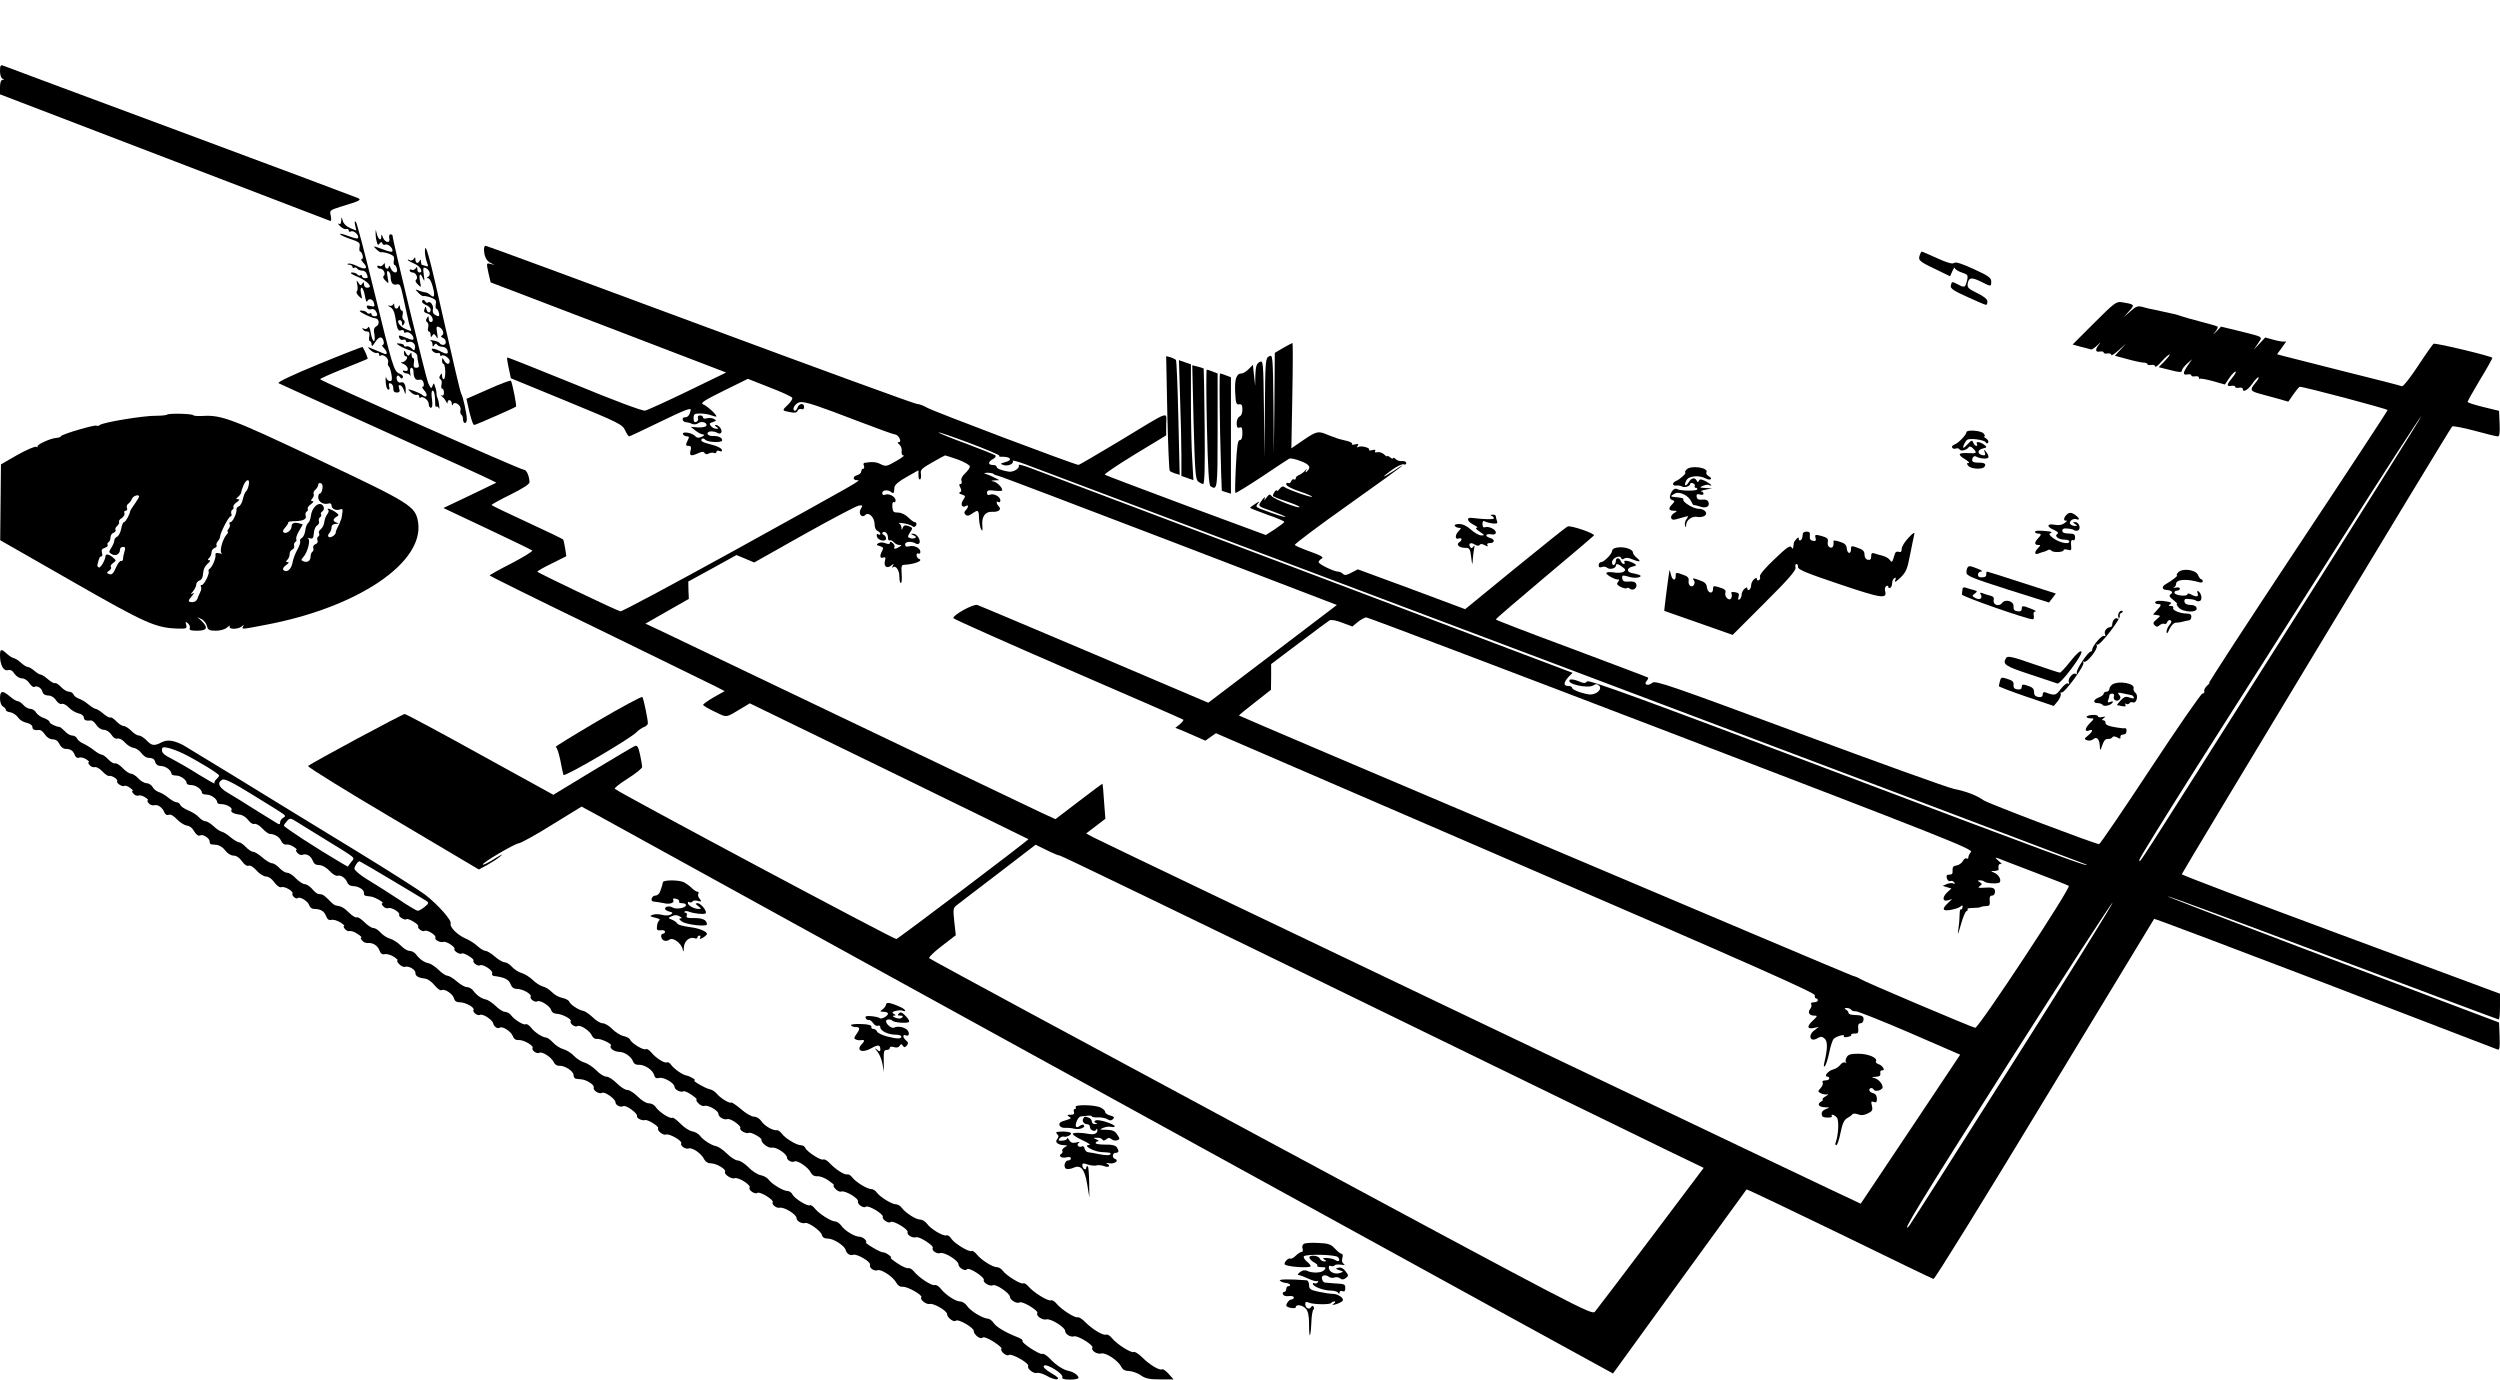 <?xml version="1.0" standalone="no"?>
<!DOCTYPE svg PUBLIC "-//W3C//DTD SVG 20010904//EN"
 "http://www.w3.org/TR/2001/REC-SVG-20010904/DTD/svg10.dtd">
<?xml-stylesheet type="text/css" href="../svg.css" ?>
<svg version="1.0" xmlns="http://www.w3.org/2000/svg"
 width="1312pt" height="724pt" viewBox="0 0 1312 724"
 preserveAspectRatio="xMidYMid meet">
<g transform="translate(0,724) scale(0.1,-0.1)"
fill="#000000" stroke="none">
<path d="M0 6867 c0 -19 6 -38 13 -40 10 -4 10 -6 0 -6 -8 -1 -13 -16 -13 -38
l0 -38 861 -330 c473 -181 865 -332 871 -334 6 -2 8 8 4 26 -7 29 -5 30 51 48
102 31 110 35 93 45 -8 4 -427 161 -930 348 -503 187 -923 343 -932 347 -15 6
-18 1 -18 -28z"/>
<path d="M1791 6082 c-1 -16 -5 -21 -13 -16 -7 4 -4 -2 7 -13 11 -11 26 -18
33 -15 6 2 12 -1 12 -8 0 -6 5 -8 10 -5 13 8 40 -13 40 -30 0 -10 -13 -8 -51
6 -28 11 -48 15 -45 10 4 -5 29 -17 57 -26 45 -15 50 -20 46 -41 -2 -13 -1
-24 3 -24 4 0 10 -9 13 -20 3 -11 1 -20 -5 -20 -5 0 -2 -7 6 -16 34 -34 14
-44 -35 -18 -17 8 -36 13 -42 10 -7 -2 -4 -5 6 -5 9 -1 17 -6 17 -12 0 -5 4
-8 9 -4 5 3 12 1 16 -5 3 -5 14 -10 25 -10 10 0 21 -7 24 -16 9 -22 8 -24 -9
-24 -8 0 -15 5 -15 11 0 5 -4 8 -9 4 -5 -3 -12 -1 -16 5 -3 5 -16 10 -28 10
-14 -1 -2 -10 33 -24 52 -23 80 -56 46 -56 -9 0 -16 8 -16 18 0 13 -2 14 -9 3
-7 -11 -11 -10 -20 5 -11 16 -11 15 -6 -10 3 -16 2 -32 -2 -35 -5 -3 -1 -14
10 -25 19 -18 19 -17 12 13 -4 18 -3 31 3 31 5 0 13 -19 17 -42 4 -24 9 -37
12 -30 7 19 30 14 36 -9 5 -18 2 -20 -18 -15 -19 5 -23 3 -19 -8 3 -8 12 -12
21 -9 8 3 19 0 24 -8 13 -20 11 -29 -6 -29 -8 0 -15 5 -15 11 0 5 -4 8 -9 4
-5 -3 -12 -1 -16 5 -3 5 -16 10 -28 10 -16 0 -11 -5 18 -20 22 -11 45 -20 52
-20 22 0 28 -31 9 -42 -14 -8 -16 -18 -11 -44 3 -19 2 -34 -3 -34 -5 0 -12 19
-16 42 -5 29 -10 38 -15 29 -5 -8 -14 -10 -21 -6 -9 5 -11 4 -6 -3 4 -7 14
-12 23 -12 11 0 14 -7 11 -25 -3 -14 -1 -25 3 -25 5 0 9 -8 9 -17 0 -13 5 -11
18 10 20 32 38 35 45 7 3 -11 1 -20 -5 -20 -5 0 -2 -7 6 -16 19 -18 21 -38 4
-31 -7 3 -31 13 -53 22 -40 17 -40 17 -20 -3 11 -10 26 -17 33 -14 6 2 12 -2
12 -9 0 -7 3 -9 6 -6 13 13 46 -14 41 -33 -3 -11 -1 -20 3 -22 4 -2 10 -20 14
-40 5 -30 4 -38 -8 -38 -8 0 -16 8 -19 18 -2 9 -4 0 -3 -20 1 -21 6 -40 12
-42 8 -3 10 3 6 16 -3 15 -1 19 9 16 8 -3 14 -15 13 -27 0 -14 5 -21 18 -21
15 0 18 5 13 21 -5 15 -3 20 6 17 7 -2 16 -15 20 -29 7 -22 7 -22 8 -2 2 33
-9 52 -25 46 -7 -3 -17 2 -20 11 -8 21 4 35 15 17 6 -9 11 -10 15 -2 4 6 -3
15 -17 20 -30 12 -35 29 -138 451 -45 184 -86 340 -91 345 -7 7 -8 1 -4 -18
l6 -27 -32 13 c-19 8 -35 23 -39 38 -7 24 -7 24 -8 1z"/>
<path d="M1971 6015 c0 -11 2 -31 6 -43 4 -18 8 -21 15 -10 8 10 11 10 15 0 2
-6 9 -9 14 -6 12 7 39 -14 39 -31 0 -10 -13 -8 -52 7 -52 19 -53 19 -33 0 11
-11 23 -18 26 -16 4 2 21 -1 39 -7 26 -10 31 -16 27 -35 -2 -13 -1 -24 3 -24
4 0 10 -9 13 -20 7 -28 -21 -26 -33 3 -5 12 -9 16 -9 10 -1 -20 -21 -15 -21 5
0 13 -2 14 -9 3 -5 -7 -14 -10 -20 -7 -6 4 -11 2 -11 -3 0 -6 7 -11 15 -11 18
0 32 -29 18 -39 -5 -3 -1 -14 10 -24 18 -18 18 -17 11 19 -5 26 -4 35 5 30 6
-4 11 -16 11 -26 0 -33 11 -48 30 -43 21 5 22 1 45 -107 22 -102 22 -103 30
-123 7 -17 5 -17 -26 -4 -32 13 -53 47 -30 47 6 0 11 -8 11 -17 0 -15 2 -16
10 -3 6 9 5 17 -2 21 -6 4 -8 16 -5 28 3 12 1 21 -4 21 -5 0 -9 8 -10 18 0 10
-3 12 -6 5 -7 -19 -23 -16 -24 5 0 9 -3 12 -5 5 -3 -7 -13 -10 -22 -7 -9 2 -7
-1 5 -7 15 -8 23 -25 28 -56 9 -62 14 -73 31 -66 8 3 14 0 14 -7 0 -6 5 -8 10
-5 13 8 40 -13 40 -31 0 -10 -6 -10 -35 2 -43 17 -46 17 -39 0 3 -8 12 -12 20
-9 8 3 14 0 14 -6 0 -6 6 -8 13 -6 19 7 39 -10 35 -30 -3 -17 -5 -17 -18 -3
-8 8 -21 13 -28 10 -6 -2 -12 0 -12 5 0 5 -10 9 -21 10 -21 2 -21 1 -3 -11 10
-7 36 -19 57 -25 23 -8 37 -19 37 -29 0 -9 3 -27 6 -39 5 -17 2 -23 -11 -23
-13 0 -16 6 -13 25 3 14 1 25 -3 25 -5 0 -9 8 -9 18 0 13 -2 14 -9 3 -7 -11
-11 -10 -20 5 -9 17 -10 17 -11 2 0 -10 4 -18 10 -18 17 0 -1 -30 -19 -31 -11
0 -9 -3 7 -9 12 -5 22 -17 22 -26 0 -10 -5 -14 -16 -10 -8 3 -12 2 -9 -4 3 -6
12 -10 20 -10 7 0 15 -6 18 -12 2 -7 2 -1 0 15 -3 15 0 27 6 27 6 0 11 -9 11
-19 0 -33 11 -49 29 -44 12 3 20 -2 24 -16 3 -12 1 -21 -5 -21 -5 0 -2 -7 6
-16 25 -25 16 -49 -10 -25 -5 4 -24 13 -43 20 -34 11 -34 11 -15 -7 10 -11 25
-17 32 -14 6 2 12 -2 12 -9 0 -7 3 -9 6 -6 12 11 44 -13 44 -33 0 -11 5 -20
11 -20 8 0 10 14 6 45 -4 27 -3 45 3 45 9 0 14 -25 14 -72 0 -9 3 -15 7 -12 4
2 9 -2 12 -8 3 -7 4 -2 2 12 -1 14 -5 32 -9 41 -4 9 -6 20 -5 25 0 5 -2 20 -7
33 -7 23 -8 23 -14 6 -6 -17 -9 -15 -23 15 -12 28 -187 749 -187 774 0 3 -5 6
-11 6 -6 0 -9 -9 -6 -20 7 -28 -21 -26 -33 3 -8 20 -9 20 -9 3 -1 -24 -17 -11
-24 19 l-5 20 -1 -20z"/>
<path d="M2540 5933 c0 -36 12 -61 33 -72 l22 -11 -22 5 c-20 6 -21 4 -10 -46
l12 -51 618 -236 618 -237 -202 -98 c-112 -54 -212 -100 -224 -102 -12 -3
-165 54 -370 139 -192 78 -352 142 -353 140 -2 -1 1 -26 8 -56 l11 -53 292
-120 c272 -112 293 -122 307 -152 8 -18 18 -33 22 -33 3 0 78 35 166 78 124
60 159 74 157 60 -6 -27 -15 -38 -31 -38 -19 0 -13 -25 7 -26 8 0 22 -4 32 -9
10 -4 23 -2 31 4 16 13 49 4 43 -13 -2 -6 -21 -10 -43 -9 l-39 3 25 -20 c14
-11 32 -20 40 -20 10 -1 7 -5 -7 -12 -17 -8 -25 -7 -38 6 -18 17 -70 23 -60 6
3 -5 13 -10 21 -10 11 0 12 -4 4 -19 -13 -26 -13 -31 5 -31 11 0 14 -7 9 -25
-7 -28 2 -31 41 -13 20 9 28 9 33 0 5 -6 13 -8 21 -2 8 4 20 6 28 3 7 -3 13 0
13 6 0 6 7 8 16 4 11 -4 15 -2 12 7 -2 8 -26 20 -52 26 -51 13 -63 20 -52 31
3 4 12 1 18 -5 14 -14 88 -16 88 -3 0 15 -20 24 -50 23 -16 0 -27 5 -27 13 0
14 33 15 54 2 6 -4 15 -3 18 3 8 13 -12 40 -29 40 -6 0 -4 -5 4 -10 13 -8 13
-10 -1 -10 -9 0 -22 6 -28 14 -10 12 -8 16 10 21 20 7 20 8 5 17 -9 5 -25 6
-36 3 -11 -4 -20 -2 -20 4 0 6 -7 11 -16 11 -10 0 -14 -6 -11 -14 3 -8 -1 -17
-9 -20 -10 -4 -14 2 -14 19 0 22 4 25 34 25 19 0 46 -4 60 -10 14 -5 26 -8 26
-5 0 10 -49 55 -68 62 -19 7 -2 19 105 72 l128 63 114 -45 c63 -24 117 -49
119 -55 2 -6 -9 -23 -24 -37 -31 -29 -31 -30 14 -38 23 -5 34 -3 38 8 3 7 12
11 20 8 8 -3 14 1 14 11 0 23 -27 20 -35 -4 -4 -11 -11 -18 -16 -15 -16 10 10
45 34 45 32 0 89 -19 297 -99 102 -39 190 -71 197 -71 18 0 38 -40 21 -40 -9
-1 -9 -4 2 -13 8 -7 14 -22 12 -34 -2 -14 2 -23 10 -23 7 0 -11 -14 -40 -30
-48 -28 -54 -29 -80 -16 -23 12 -44 14 -86 7 -4 0 -6 -8 -2 -16 3 -8 1 -15 -4
-15 -6 0 -10 -6 -10 -14 0 -7 -9 -16 -20 -19 -25 -6 -27 -27 -2 -27 24 0 32 5
-637 -365 -325 -179 -597 -325 -605 -323 -23 5 -436 203 -436 208 0 3 34 23
76 43 l76 38 -6 41 c-4 23 -8 44 -11 47 -2 3 -87 44 -189 91 -102 47 -186 87
-186 90 0 3 45 28 100 55 65 32 100 55 99 65 -2 35 -16 65 -30 65 -19 0 -1069
467 -1069 475 0 3 55 28 123 55 67 27 124 50 126 52 3 2 -13 42 -26 62 -1 2
-104 -38 -228 -89 -139 -57 -222 -96 -213 -101 7 -4 254 -116 548 -249 294
-133 549 -249 565 -258 l30 -15 -139 -67 -139 -66 229 -108 c126 -59 232 -111
237 -115 4 -4 -45 -34 -108 -67 -63 -32 -115 -61 -115 -64 0 -3 253 -128 563
-278 309 -151 586 -286 616 -301 l54 -28 -57 -32 c-31 -18 -56 -36 -56 -40 0
-4 27 -20 61 -36 67 -32 53 -35 149 23 l35 21 730 -355 c402 -196 731 -357
732 -358 4 -3 -681 -521 -693 -524 -11 -3 -1454 767 -1477 788 -5 4 26 28 67
54 42 26 76 54 76 61 0 8 -5 37 -11 65 -9 40 -14 50 -27 45 -8 -3 -108 -62
-222 -131 l-206 -125 -385 212 c-211 117 -389 212 -395 212 -11 0 -492 -258
-507 -273 -5 -4 195 -128 444 -275 l452 -268 43 23 c23 13 53 32 66 43 26 21
11 14 -45 -21 -22 -13 -41 -22 -43 -19 -7 7 167 110 190 112 12 2 91 45 175
98 l153 94 87 -47 c1290 -712 5325 -2929 5326 -2928 16 23 699 964 701 966 1
2 220 -102 486 -231 266 -130 488 -237 495 -239 6 -2 266 418 583 942 315 520
574 947 575 948 2 2 405 -150 897 -338 491 -189 899 -345 906 -348 10 -3 12
12 10 69 l-3 73 -175 66 c-96 37 -489 185 -873 330 -383 145 -695 265 -693
267 3 3 393 -142 868 -321 476 -179 867 -326 871 -326 4 0 7 30 7 68 l0 67
-835 310 c-459 170 -835 313 -835 317 0 7 1406 2337 1419 2350 3 4 56 -6 116
-22 61 -17 116 -30 123 -30 10 0 12 17 10 67 l-3 67 -82 20 c-46 11 -83 23
-83 27 0 4 29 56 65 116 36 59 65 111 65 115 0 8 -299 80 -309 74 -4 -3 -41
-55 -81 -116 -40 -61 -78 -109 -84 -107 -6 3 -139 37 -296 76 -157 40 -302 77
-323 82 l-37 10 27 37 c15 20 24 34 19 31 -4 -4 -30 -1 -57 6 l-51 14 -30 -32
-30 -32 22 33 c25 37 33 32 -99 65 l-95 23 -25 -26 c-16 -16 -19 -17 -7 -3 11
13 17 26 14 29 -4 3 -42 14 -85 25 -43 11 -89 24 -103 29 -14 5 -36 12 -50 14
-14 3 -36 8 -50 11 -14 3 -36 8 -50 11 -14 2 -39 8 -55 13 -26 7 -35 4 -65
-23 l-35 -31 28 32 c32 34 30 36 -38 47 -28 5 -40 -4 -144 -108 l-114 -114 44
-12 c24 -6 48 -12 53 -14 5 -1 21 10 35 24 14 14 18 16 9 5 -24 -28 -23 -45 2
-40 11 2 20 0 20 -5 0 -5 9 -7 20 -5 11 2 20 -1 20 -8 0 -6 19 7 42 28 41 38
41 38 10 4 l-33 -36 63 -17 c35 -10 73 -18 86 -19 12 0 22 -4 22 -8 0 -5 9 -6
20 -4 11 2 20 -2 20 -8 1 -7 16 5 34 26 18 20 37 37 42 37 4 0 -7 -15 -25 -34
l-32 -33 60 -15 c46 -12 61 -13 61 -4 0 7 12 23 27 37 l27 24 -22 -32 c-27
-39 -28 -53 -2 -48 11 2 20 0 20 -5 0 -5 9 -7 20 -5 11 2 20 -1 20 -7 0 -6 2
-9 5 -6 3 3 34 -3 68 -12 l63 -18 23 34 c13 19 28 34 33 34 5 0 -2 -14 -16
-31 -31 -37 -33 -49 -6 -44 11 2 20 0 20 -5 0 -5 9 -7 20 -5 11 2 20 0 20 -6
0 -21 26 -7 49 26 13 19 28 35 33 35 5 0 -2 -14 -17 -31 -30 -36 -26 -42 30
-57 22 -6 63 -17 92 -25 l52 -15 27 39 c15 21 29 39 33 39 21 1 461 -116 461
-122 0 -4 -214 -330 -475 -723 -261 -394 -469 -713 -462 -710 6 4 3 -2 -9 -12
-11 -10 -19 -24 -16 -31 2 -6 -2 -12 -10 -12 -7 0 -130 -178 -273 -395 -143
-217 -264 -395 -269 -395 -20 0 -582 213 -606 230 -37 26 -91 47 -157 60 -32
7 -397 138 -811 292 -672 249 -755 278 -770 265 -22 -19 -48 -11 -31 9 7 8 10
16 8 18 -2 2 -183 70 -401 152 -219 81 -398 150 -398 153 0 4 115 102 255 220
140 117 257 217 260 221 6 10 -121 54 -138 47 -7 -2 -130 -101 -275 -219
l-263 -215 -281 105 -282 104 -33 -17 c-26 -14 -36 -16 -45 -7 -7 7 -18 12
-26 12 -21 0 -102 39 -102 50 0 5 7 13 16 18 13 7 -2 16 -60 37 -42 15 -79 31
-81 35 -3 4 123 99 280 210 157 111 285 204 285 207 0 2 -20 -10 -44 -27 -25
-16 -48 -30 -52 -30 -4 0 14 15 41 34 26 19 54 32 61 29 8 -3 14 0 14 6 0 6
-7 11 -15 11 -25 0 -29 1 -42 12 -7 6 -13 7 -13 3 0 -4 -7 -2 -15 5 -8 7 -15
9 -15 6 0 -4 -7 0 -16 9 -10 9 -25 14 -36 12 -11 -3 -16 -1 -11 6 4 6 -2 8
-15 5 -12 -4 -20 -3 -17 2 6 10 -43 23 -57 14 -7 -5 -8 -2 -3 6 6 10 3 12 -13
8 -12 -4 -20 -2 -17 2 3 5 -9 12 -27 16 -18 4 -36 9 -40 10 -5 1 -10 3 -13 4
-3 1 -8 3 -12 5 -5 1 -21 7 -38 14 -47 20 -56 18 -124 -28 l-64 -44 5 277 c3
152 3 276 1 276 -2 0 -24 -12 -49 -26 l-44 -26 -2 -266 -3 -267 -2 263 c-3
258 -4 262 -23 252 -19 -10 -20 -23 -22 -273 l-3 -262 -2 258 c-3 253 -4 257
-23 247 -16 -9 -20 -22 -22 -68 l-1 -57 -6 55 -6 55 -22 -22 c-13 -13 -29 -23
-37 -23 -27 0 -37 -28 -34 -97 3 -58 5 -68 21 -65 13 2 17 -4 17 -28 0 -18 -6
-33 -15 -36 -8 -4 -15 -19 -15 -35 0 -21 4 -27 15 -23 12 5 15 -2 15 -30 0
-24 -5 -36 -14 -36 -10 0 -15 -31 -20 -136 -4 -75 -5 -138 -3 -141 3 -2 65 36
139 85 73 49 138 92 144 95 6 3 33 -2 60 -13 48 -18 56 -33 32 -55 -8 -7 -9
-5 -4 5 6 12 5 12 -6 -1 -7 -8 -21 -18 -30 -22 -10 -3 -18 -11 -18 -17 0 -6
-4 -9 -9 -6 -5 3 -12 -1 -15 -10 -3 -8 -10 -12 -16 -9 -5 3 -10 0 -10 -7 0 -8
30 -24 70 -37 39 -13 68 -26 66 -28 -5 -6 -126 37 -144 50 -9 7 -17 4 -27 -9
-8 -10 -15 -14 -15 -9 0 11 -20 -15 -20 -27 0 -4 32 -17 70 -29 39 -13 70 -26
70 -30 0 -11 -134 41 -146 57 -10 12 -14 11 -28 -8 -9 -13 -14 -17 -11 -10 10
21 -2 13 -18 -11 -15 -24 -15 -24 51 -47 37 -13 71 -27 77 -32 9 -8 -59 14
-129 41 -25 10 -27 13 -15 28 12 14 10 14 -13 -1 -16 -10 -28 -20 -28 -21 0
-2 41 -18 90 -36 50 -17 90 -34 90 -38 0 -3 -22 -20 -49 -38 l-48 -31 -419
155 c-230 86 -422 158 -426 162 -4 3 67 51 157 106 l165 100 0 58 c0 69 32 80
-249 -90 -112 -67 -207 -123 -211 -123 -18 0 -768 283 -796 301 -17 10 -41 19
-52 19 -11 0 -523 187 -1137 415 -614 228 -1121 415 -1126 415 -5 0 -9 -8 -9
-17z m9444 -2030 c-822 -1298 -750 -1187 -757 -1176 -2 4 134 224 302 489 168
264 501 787 740 1163 238 375 436 680 438 677 3 -2 -323 -521 -723 -1153z
m-6740 946 c-2 -4 2 -7 9 -6 52 2 65 -18 20 -29 -24 -7 -25 -8 -8 -14 23 -9
58 6 50 21 -4 5 24 -2 62 -16 387 -145 5569 -2099 5572 -2102 26 -20 -185 58
-1307 482 -1048 396 -1304 489 -1313 479 -9 -11 -17 -11 -47 2 -20 8 -39 11
-44 6 -21 -21 94 -47 124 -29 13 9 21 8 30 -1 20 -20 -18 -52 -56 -46 -44 8
-86 25 -86 35 0 5 -9 9 -20 9 -26 0 -25 18 1 47 l22 22 -29 11 c-37 15 -2726
1030 -2817 1064 -37 14 -65 21 -61 15 9 -15 -27 -39 -54 -34 -39 7 -62 16 -62
26 0 5 -9 9 -20 9 -26 0 -26 16 1 31 12 6 17 14 13 19 -5 4 -72 31 -149 60
-77 28 -144 55 -149 60 -4 5 66 -19 157 -53 91 -34 163 -65 161 -68z m-216
-21 c34 -13 62 -29 62 -36 0 -7 -11 -23 -25 -36 -16 -15 -23 -30 -19 -40 3 -9
1 -16 -5 -16 -8 0 -9 -5 -1 -19 7 -14 6 -21 -3 -25 -7 -3 -3 -7 10 -11 21 -7
21 -9 7 -30 -15 -23 -5 -43 16 -30 14 9 13 -8 -2 -23 -9 -9 -9 -15 -1 -23 8
-8 17 -7 34 5 33 23 36 21 37 -25 1 -22 6 -48 11 -57 7 -12 9 -6 6 23 -3 45
16 71 52 69 33 -2 51 12 35 28 -14 14 -16 32 -2 23 6 -3 10 1 10 9 0 19 -34
38 -54 30 -11 -4 -16 -1 -16 10 0 13 8 15 40 11 22 -3 40 -2 40 2 -1 16 -26
41 -45 46 -16 4 -16 5 5 6 l25 1 -27 14 c-15 8 -35 16 -45 19 -12 3 -10 5 8 6
14 0 29 -2 33 -6 3 -4 14 -8 24 -10 9 -1 413 -155 897 -340 l881 -338 -338
-257 -337 -256 -597 254 c-328 139 -605 256 -615 259 -21 7 -130 -54 -126 -69
2 -5 273 -126 603 -269 329 -142 601 -261 604 -264 3 -2 -6 -13 -18 -24 l-24
-19 24 -9 c12 -5 48 -20 79 -34 l55 -24 28 20 27 19 1572 -679 c1232 -532
1572 -683 1571 -696 -1 -9 2 -17 7 -17 5 0 9 -4 9 -10 0 -5 -9 -10 -21 -10
-11 0 -17 -4 -14 -10 4 -6 1 -17 -5 -25 -15 -18 -5 -35 21 -35 18 0 18 -2 -5
-24 -34 -31 -34 -48 2 -41 l27 6 -22 -17 c-38 -28 -23 -67 16 -42 16 9 23 9
36 -2 17 -14 17 -52 -1 -127 -4 -19 -3 -25 3 -18 6 6 16 38 23 72 7 35 18 67
24 72 17 14 59 25 53 14 -4 -6 4 -8 18 -5 14 2 23 7 20 11 -2 4 6 7 18 7 18
-1 21 4 19 27 -2 19 2 27 13 27 8 0 15 9 15 20 0 19 -7 22 -57 24 -13 1 -22 5
-22 10 0 5 -5 13 -13 17 -10 7 -9 9 4 9 9 0 19 -4 23 -9 3 -6 14 -9 24 -8 10
0 137 -50 283 -113 l265 -115 -260 -390 c-143 -214 -261 -391 -262 -392 -1 -3
-3947 1881 -4028 1923 l-37 20 50 38 51 39 -7 91 c-3 50 -7 92 -8 93 -1 1 -57
-41 -124 -92 l-123 -94 -72 33 c-40 19 -493 235 -1007 481 -514 246 -966 462
-1004 480 l-69 32 114 65 114 65 -2 45 -1 46 126 69 127 70 46 -19 47 -20 261
147 c143 80 272 148 286 151 23 4 24 3 13 -16 -16 -25 4 -52 24 -32 17 17 48
-14 48 -50 0 -16 6 -31 15 -34 8 -4 15 -10 15 -16 0 -5 -5 -6 -11 -2 -7 4 -10
0 -7 -11 4 -22 48 -31 48 -11 0 8 -6 16 -12 19 -7 2 -10 8 -6 12 11 11 28 -4
28 -26 0 -11 4 -18 9 -15 5 3 14 -1 21 -9 7 -8 20 -15 29 -15 14 0 14 -2 1
-10 -19 -12 -33 -13 -26 -1 3 5 -1 14 -9 21 -10 8 -15 9 -15 1 0 -7 -8 -8 -23
-2 -14 6 -29 5 -38 0 -11 -7 -9 -10 8 -15 18 -5 21 -10 13 -24 -15 -27 -12
-43 5 -36 12 4 14 0 9 -18 -7 -29 11 -42 33 -24 14 11 16 11 8 -2 -4 -8 -5
-12 0 -8 15 14 35 -14 35 -48 0 -19 3 -34 8 -34 4 0 6 22 4 48 -3 41 -1 48 15
48 53 3 101 22 76 31 -7 3 -13 11 -13 19 0 9 5 12 10 9 6 -3 10 1 10 9 0 20
-32 36 -58 29 -16 -4 -22 -1 -22 10 0 16 34 18 57 4 6 -4 14 -3 18 3 9 15 -14
50 -33 49 -14 0 -14 -2 2 -8 12 -5 16 -10 9 -14 -6 -4 -18 -4 -27 -1 -14 5
-14 8 0 30 15 23 15 24 -7 33 -18 6 -26 5 -31 -8 -6 -15 -7 -15 -7 1 -1 9 -7
19 -13 22 -7 3 3 3 22 0 19 -3 39 -9 46 -14 6 -6 14 -7 17 -3 10 9 8 23 -3 23
-5 0 -20 11 -34 25 -15 15 -37 25 -53 25 -24 0 -28 4 -30 30 -1 18 2 28 7 25
6 -4 10 1 10 9 0 19 -34 38 -54 30 -10 -4 -16 -1 -16 8 0 17 29 20 48 5 12
-10 14 -6 16 26 1 12 24 32 64 54 l62 35 0 -27 c0 -14 4 -24 9 -21 4 3 6 16 4
29 -4 21 4 29 59 60 34 20 65 36 68 37 3 0 33 -10 68 -22z m3743 -1435 c1424
-546 1586 -610 1573 -624 -8 -8 -14 -21 -14 -28 0 -7 -4 -10 -9 -6 -6 3 -15
-3 -20 -14 -6 -11 -21 -21 -33 -23 -17 -2 -22 -9 -21 -26 2 -16 -3 -22 -16
-22 -14 0 -18 -5 -14 -19 3 -11 11 -17 18 -15 7 3 16 0 21 -7 4 -7 3 -10 -4
-6 -5 4 -21 3 -34 -2 l-23 -10 23 -7 23 -7 -21 -19 c-28 -26 -27 -51 3 -43
l22 7 -22 -21 c-34 -32 -29 -44 15 -36 20 4 43 11 50 17 11 10 15 7 10 -9 -2
-5 -6 -7 -9 -6 -3 1 -5 -13 -5 -30 0 -18 -3 -52 -7 -77 -5 -32 -1 -25 13 25
10 38 24 71 30 73 5 2 8 7 6 11 -3 4 10 6 27 6 18 0 37 2 42 5 6 3 19 5 30 5
16 0 19 6 17 28 -2 19 2 27 13 27 8 0 15 9 15 20 0 21 -12 25 -65 21 -23 -1
-27 0 -15 9 13 9 13 11 0 20 -13 8 -13 10 1 10 9 0 19 -3 22 -6 10 -11 76 -14
82 -4 9 14 -7 41 -29 50 -21 9 -21 9 1 9 13 1 22 4 22 9 -4 21 2 32 14 27 6
-4 1 4 -13 16 -21 18 -21 21 -5 15 11 -5 97 -37 190 -73 94 -36 176 -68 182
-72 14 -8 -473 -747 -491 -745 -16 2 -589 245 -603 256 -6 5 -24 13 -40 17
-24 7 -3214 1359 -3221 1366 -1 1 36 32 83 68 l85 67 1 68 0 67 146 110 c80
61 152 114 160 119 9 5 34 1 67 -12 l53 -20 29 24 c16 13 36 23 44 24 8 0 729
-273 1601 -607z m-3209 -643 c7 0 684 -327 1503 -726 820 -399 1577 -768 1683
-820 l193 -93 -277 -368 c-152 -202 -285 -376 -294 -387 -17 -18 -72 11 -1751
914 -954 513 -1738 936 -1742 941 -5 4 24 33 65 64 l74 57 -8 72 c-7 67 -6 72
16 88 12 10 110 84 217 166 l194 149 57 -28 c32 -16 63 -29 70 -29z m4997
-1096 c-292 -461 -535 -843 -540 -848 -50 -53 58 125 522 855 299 469 544 848
546 842 2 -5 -235 -388 -528 -849z"/>
<path d="M9691 1691 c-6 -10 -7 -22 -3 -26 4 -5 2 -5 -5 -1 -6 3 -18 -2 -25
-12 -7 -10 -25 -22 -39 -25 -26 -7 -49 -37 -29 -37 6 0 10 -4 10 -10 0 -5 -9
-10 -21 -10 -12 0 -17 -4 -14 -11 4 -5 -1 -19 -10 -29 -16 -17 -16 -19 2 -28
10 -5 25 -7 33 -5 8 2 4 -3 -10 -11 -14 -8 -20 -16 -15 -16 6 0 2 -5 -8 -11
-23 -14 -12 -29 21 -30 26 0 26 -1 5 -9 -21 -9 -27 -19 -20 -37 1 -5 14 -8 29
-8 14 -1 24 3 22 7 -9 14 13 8 26 -7 12 -15 8 -92 -6 -130 -4 -8 -2 -15 3 -15
5 0 15 29 22 65 10 49 19 68 35 77 11 6 24 15 27 20 3 5 16 5 30 0 17 -7 32
-5 52 5 23 11 26 18 21 40 -6 22 -4 25 10 20 12 -5 16 -1 16 17 0 15 -7 26
-20 29 -11 3 -20 10 -20 16 0 13 17 15 24 2 8 -13 46 -1 46 13 0 19 -23 44
-45 49 -15 3 -13 5 8 6 21 1 27 6 25 19 -2 9 2 16 9 15 20 -4 3 26 -18 32 -11
4 -17 10 -14 15 11 18 -40 40 -92 40 -41 0 -54 -4 -62 -19z"/>
<path d="M2230 5918 c0 -15 5 -39 10 -53 9 -23 8 -26 -6 -21 -8 3 -18 6 -20 6
-2 0 -4 8 -5 18 0 10 -3 12 -6 5 -7 -19 -23 -16 -23 5 0 13 -2 14 -9 3 -5 -7
-14 -10 -20 -7 -6 4 -11 5 -11 2 0 -3 16 -12 35 -20 32 -14 49 -46 25 -46 -5
0 -10 8 -10 18 0 13 -2 14 -9 3 -5 -7 -14 -10 -20 -7 -6 4 -11 2 -11 -3 0 -6
7 -11 15 -11 18 0 32 -29 18 -39 -5 -3 -1 -14 10 -24 18 -18 18 -17 11 17 -7
40 2 48 16 14 8 -18 9 -13 4 20 -5 35 -3 41 9 36 21 -8 30 -36 15 -46 -10 -6
-10 -8 -1 -8 7 0 17 -18 23 -41 14 -49 10 -67 -10 -48 -8 8 -22 15 -30 15 -8
1 -24 5 -34 10 -19 7 -19 7 0 -13 10 -11 22 -18 25 -17 4 2 21 -1 39 -7 26
-10 31 -16 27 -35 -2 -13 -1 -24 3 -24 4 0 10 -9 13 -20 6 -22 0 -25 -22 -11
-8 5 -12 17 -9 28 5 19 -15 47 -26 35 -4 -3 -11 0 -15 7 -6 9 -11 10 -15 2 -4
-6 4 -15 18 -21 14 -5 26 -16 26 -25 0 -21 -18 -19 -22 3 -3 16 -4 16 -10 0
-6 -13 -1 -19 17 -24 24 -6 37 -44 15 -44 -5 0 -10 8 -10 18 0 14 -2 15 -10 2
-6 -9 -5 -17 2 -21 6 -4 8 -16 5 -28 -3 -12 -1 -21 4 -21 5 0 9 -8 9 -17 0
-14 2 -15 9 -4 7 11 11 10 20 -5 9 -16 10 -12 5 19 -5 31 -4 36 9 31 20 -7 31
-36 17 -44 -8 -5 -6 -9 4 -13 20 -8 21 -37 2 -37 -8 0 -16 4 -18 8 -1 5 -16
12 -33 15 -16 3 -24 4 -17 1 6 -3 12 -13 12 -22 0 -13 2 -14 9 -3 6 9 11 10
15 2 4 -6 16 -11 27 -11 11 0 22 -7 26 -15 9 -24 -1 -27 -33 -10 -38 20 -60
20 -42 1 7 -7 19 -11 25 -9 7 3 13 -1 13 -8 0 -7 3 -9 6 -6 10 10 44 -12 44
-28 0 -20 -17 -19 -29 3 -10 16 -10 16 -11 0 0 -10 3 -18 8 -18 4 0 8 -18 9
-40 0 -22 -3 -40 -8 -40 -5 0 -9 8 -9 18 0 14 -2 15 -10 2 -6 -9 -5 -17 2 -21
6 -4 8 -16 5 -28 -3 -12 -1 -21 4 -21 5 0 9 -9 9 -21 0 -13 -4 -18 -12 -14 -7
4 -6 1 3 -7 9 -7 18 -20 22 -28 3 -9 6 -10 6 -2 1 19 21 14 22 -5 0 -11 3 -13
6 -6 8 21 46 -5 40 -28 -3 -10 -1 -22 4 -25 5 -3 9 -14 9 -25 0 -10 5 -19 10
-19 6 0 10 9 10 20 0 28 -21 123 -30 135 -4 6 -44 177 -90 380 -77 345 -100
428 -100 363z"/>
<path d="M10076 5904 c-11 -29 -6 -35 76 -74 l82 -40 12 27 c7 16 13 23 13 16
1 -6 17 -17 36 -23 31 -10 34 -14 29 -38 -10 -41 -13 -43 -44 -27 -36 19 -37
19 -42 -3 -4 -15 12 -27 86 -60 50 -23 94 -42 99 -42 4 0 7 8 7 18 0 12 -19
27 -54 44 -48 24 -53 29 -49 52 6 31 21 32 73 6 49 -25 50 -25 50 3 0 19 -15
30 -92 65 -63 29 -95 39 -103 32 -9 -7 -36 1 -89 25 -42 19 -79 35 -80 35 -2
0 -7 -7 -10 -16z"/>
<path d="M6126 5073 c4 -164 9 -301 13 -304 3 -4 16 -10 29 -14 l23 -7 -7 299
c-4 164 -9 301 -13 304 -3 4 -16 10 -28 14 l-23 6 6 -298z"/>
<path d="M6193 5153 c4 -108 7 -245 7 -304 l0 -107 32 -11 31 -11 -6 107 c-4
58 -7 195 -7 304 l0 197 -32 11 -31 11 6 -197z"/>
<path d="M6264 5024 c7 -258 10 -301 24 -311 9 -7 21 -13 26 -13 8 0 10 94 8
302 -2 166 -4 303 -5 304 -1 1 -15 6 -31 10 l-29 7 7 -299z"/>
<path d="M6334 4998 c5 -218 10 -305 19 -310 36 -23 37 -15 37 292 l0 300 -26
10 c-14 6 -28 10 -31 10 -3 0 -3 -136 1 -302z"/>
<path d="M6403 4974 c4 -169 8 -308 9 -309 2 -1 13 -6 26 -9 l22 -7 0 306 0
305 -26 10 c-14 6 -28 10 -31 10 -4 0 -3 -138 0 -306z"/>
<path d="M2562 5197 l-114 -50 7 -31 c4 -17 8 -35 9 -41 14 -52 19 -65 26 -65
6 0 205 87 218 96 5 3 -20 128 -27 136 -3 3 -57 -17 -119 -45z"/>
<path d="M877 5064 c-3 -3 -29 -6 -59 -6 -63 1 -276 -34 -293 -48 -7 -5 -15
-7 -18 -4 -7 7 -187 -46 -187 -55 0 -4 -11 -8 -23 -9 -33 -2 -108 -37 -100
-46 4 -4 1 -4 -7 -1 -9 3 -53 -17 -100 -43 l-85 -49 -2 -199 -2 -199 376 -215
c393 -225 441 -246 562 -249 39 -1 43 1 38 20 -5 17 -3 18 9 8 8 -7 13 -18 10
-26 -4 -10 6 -13 39 -13 52 0 59 16 23 51 l-23 21 22 -11 c13 -6 26 -23 29
-36 5 -21 12 -25 47 -25 24 0 48 7 60 18 11 9 17 11 13 5 -10 -17 45 -17 63 0
11 9 13 9 7 0 -9 -17 -11 -17 119 8 483 91 833 327 799 539 -14 84 -37 98
-524 328 -457 216 -507 235 -608 229 -24 -1 -45 0 -48 4 -5 8 -129 11 -137 3z
m428 -371 c-3 -15 -10 -30 -15 -33 -4 -3 -11 -20 -15 -38 -4 -18 -13 -36 -21
-39 -8 -3 -14 -10 -13 -17 3 -18 -20 -66 -31 -66 -6 0 -8 -5 -5 -10 4 -6 1
-17 -5 -25 -7 -8 -9 -15 -5 -15 5 0 1 -8 -7 -17 -22 -27 -38 -91 -24 -97 6 -3
1 -3 -12 0 -16 4 -23 2 -21 -8 3 -17 -17 -64 -31 -73 -5 -3 -8 -10 -5 -14 6
-11 -24 -71 -36 -71 -6 0 -8 -4 -4 -10 3 -5 1 -17 -4 -27 -5 -10 -12 -26 -15
-35 -3 -10 -15 -18 -26 -18 -25 0 -25 7 -2 33 12 15 13 18 2 12 -11 -6 -10 -3
3 12 9 11 17 27 17 36 0 8 8 18 18 21 11 4 17 17 18 38 1 20 10 38 24 50 12
10 16 18 9 18 -10 0 -10 3 -1 12 7 7 12 20 12 29 0 9 7 20 16 23 9 4 14 9 11
13 -4 3 -1 13 5 21 7 8 13 20 13 26 1 20 45 106 55 106 5 0 7 6 4 14 -3 8 0
17 5 21 6 3 9 10 6 15 -3 5 5 16 17 24 15 11 18 16 8 16 -13 1 -13 2 0 13 8 7
15 17 16 22 0 6 5 22 12 38 15 36 36 36 27 0z m387 -19 c-2 -13 -8 -24 -13
-24 -5 0 -9 -9 -9 -20 0 -23 26 -39 51 -33 12 4 19 0 19 -10 0 -18 24 -29 46
-20 12 4 14 0 10 -23 -2 -16 -5 -30 -6 -31 -2 -2 -3 -6 -4 -10 -1 -5 -7 -17
-13 -28 -6 -11 -11 -24 -11 -30 -1 -14 -30 -31 -38 -22 -4 4 -2 13 4 19 7 7
12 20 12 30 0 12 8 18 23 19 16 1 18 2 5 6 -22 6 -23 19 -2 31 14 8 14 11 -7
26 -23 15 -49 23 -36 9 4 -3 1 -13 -5 -21 -7 -8 -14 -26 -16 -41 -1 -14 -10
-31 -18 -38 -9 -6 -13 -16 -10 -22 4 -5 2 -12 -3 -16 -6 -3 -8 -12 -5 -20 4
-9 -1 -18 -11 -21 -9 -4 -14 -13 -11 -20 3 -7 1 -16 -4 -19 -6 -4 -10 -15 -10
-25 0 -23 -16 -34 -37 -26 -14 6 -14 8 0 24 22 25 38 90 24 96 -7 3 -3 4 8 1
17 -4 20 1 22 27 1 18 9 36 17 40 8 5 13 15 10 22 -3 8 0 17 5 21 6 3 9 10 6
15 -3 5 -1 11 5 15 15 9 12 32 -5 39 -21 8 -49 -24 -53 -59 -2 -17 -8 -34 -15
-40 -7 -5 -13 -23 -15 -40 -2 -16 -10 -34 -18 -38 -8 -5 -12 -12 -9 -17 3 -5
-3 -24 -14 -44 -11 -19 -23 -50 -26 -70 -7 -35 -31 -54 -48 -37 -5 5 0 15 14
25 14 10 18 16 9 16 -11 0 -11 3 -2 12 7 7 12 20 12 30 0 10 6 21 14 24 8 3
12 12 10 19 -3 7 0 16 5 20 6 3 9 10 6 15 -3 5 3 24 14 43 l20 35 -21 6 c-25
6 -38 0 -38 -18 0 -19 -27 -39 -40 -31 -8 5 -6 13 7 27 10 11 17 23 16 27 -2
3 14 6 35 6 44 1 63 11 56 29 -3 8 0 17 5 21 6 3 9 10 6 15 -3 5 5 16 17 24
12 9 16 16 9 16 -11 0 -11 3 -1 15 6 8 9 18 6 23 -3 6 1 15 9 22 8 7 15 19 15
26 0 7 6 11 14 8 8 -3 11 -15 8 -30z m-962 -40 c0 -3 -10 -20 -22 -37 -13 -18
-23 -34 -24 -37 -3 -20 -25 -60 -33 -60 -5 0 -12 -16 -15 -36 -4 -19 -14 -38
-22 -41 -7 -3 -14 -12 -14 -19 0 -8 -7 -25 -16 -39 -14 -22 -14 -24 4 -34 21
-11 42 2 42 26 0 7 7 13 16 13 11 0 13 -6 8 -22 -4 -13 -8 -30 -8 -39 0 -9 -5
-15 -11 -13 -5 2 -18 -14 -27 -36 -13 -30 -22 -38 -34 -33 -16 6 -16 7 -1 18
9 7 13 15 9 19 -4 4 1 14 11 21 18 13 18 14 0 29 -19 17 -37 21 -39 9 -2 -24
-26 -64 -35 -61 -6 2 -9 8 -8 13 9 37 12 45 21 45 5 0 7 9 3 19 -4 14 0 21 15
26 11 4 18 10 15 15 -3 5 -1 11 5 15 5 3 10 14 10 25 0 10 7 21 16 24 8 3 13
10 10 15 -3 5 1 14 9 21 8 7 12 16 10 21 -3 5 3 14 14 20 10 7 17 19 14 26 -3
7 0 13 7 13 7 0 10 7 6 15 -3 8 1 18 8 22 7 5 15 16 19 26 6 15 37 25 37 11z"/>
<path d="M10320 4972 c0 -14 -43 -58 -63 -65 -10 -4 -16 -11 -12 -16 3 -6 12
-8 19 -5 8 3 17 1 20 -5 7 -11 37 -3 48 12 4 6 12 4 22 -6 24 -24 20 -28 -24
-25 -53 3 -59 -7 -19 -31 19 -12 28 -21 20 -21 -11 0 -11 -3 -1 -15 14 -17 76
-20 85 -4 10 15 -1 22 -35 21 -18 0 -30 4 -30 12 0 18 11 27 23 19 17 -10 56
-13 62 -4 2 5 -2 17 -10 27 -14 18 -15 18 -9 0 5 -14 3 -17 -11 -15 -29 6 -29
28 0 35 24 6 24 7 8 20 -21 16 -47 19 -38 4 3 -5 2 -10 -3 -10 -6 0 -13 7 -16
17 -6 14 -9 14 -27 -5 -11 -12 -22 -22 -24 -22 -8 0 8 35 19 42 15 10 89 0 97
-13 4 -8 9 -8 13 -1 4 6 -2 15 -11 21 -10 6 -14 11 -9 11 5 0 3 7 -4 15 -13
16 -90 21 -90 7z"/>
<path d="M8850 4775 c-7 -8 -9 -15 -6 -15 11 0 -28 -36 -46 -43 -10 -4 -18
-11 -18 -17 0 -6 8 -10 18 -8 9 1 22 -1 29 -5 13 -8 43 1 43 14 0 4 7 6 15 3
8 -4 12 -10 9 -15 -3 -5 0 -9 6 -9 6 0 9 -4 6 -9 -6 -9 -88 -7 -104 2 -12 8
-28 -5 -36 -29 -5 -15 -2 -24 9 -28 15 -5 15 -7 1 -22 -22 -22 -20 -34 7 -34
20 -1 20 -2 5 -11 -27 -15 -23 -43 5 -35 12 3 33 9 47 13 22 6 23 5 12 -10 -8
-9 -12 -24 -9 -34 4 -14 5 -14 6 4 1 25 34 47 61 40 9 -2 25 0 34 5 23 13 3
38 -31 38 -27 0 -86 37 -79 49 4 6 -10 10 -51 13 -18 2 -16 6 7 18 24 13 71
-10 86 -42 5 -12 11 -20 14 -19 3 1 17 -2 31 -7 31 -12 54 0 45 23 -4 11 -15
15 -32 13 -20 -2 -28 2 -30 15 -2 13 2 16 17 12 11 -4 19 -2 19 4 0 6 -6 12
-12 12 -7 1 3 5 22 9 l35 7 -35 2 c-32 2 -33 3 -12 12 13 5 28 7 33 3 5 -3 9
-3 9 0 0 3 -13 12 -29 21 -23 11 -31 12 -35 2 -5 -9 -7 -9 -12 1 -9 18 -28 15
-42 -9 -17 -27 -27 -18 -12 10 12 24 66 29 102 10 24 -13 40 -1 15 12 -9 6
-15 14 -12 19 16 26 -84 41 -105 15z"/>
<path d="M10842 4535 c-14 -16 -12 -31 3 -27 6 1 1 -5 -10 -13 -13 -10 -30
-13 -52 -9 -42 8 -44 -10 -4 -27 20 -9 26 -16 18 -21 -18 -11 6 -30 37 -30 14
0 26 -4 26 -9 0 -22 -67 -3 -97 27 -10 10 -10 13 0 17 7 3 3 6 -8 8 -53 6 -75
5 -75 -2 0 -5 7 -9 15 -9 8 0 15 -3 15 -6 0 -3 -7 -12 -15 -20 -19 -20 -19
-34 1 -34 14 0 14 -1 0 -16 -21 -21 -20 -38 2 -29 9 4 22 8 27 9 6 1 15 5 22
9 6 4 14 3 18 -2 7 -12 65 -10 65 2 0 5 9 5 21 2 16 -5 20 -3 19 12 -4 32 0
44 10 38 6 -3 10 3 10 14 0 17 -6 21 -33 21 -23 0 -34 5 -34 15 0 10 9 14 29
11 15 -1 31 -5 34 -9 3 -3 12 -3 19 -1 18 7 6 44 -14 44 -14 0 -14 -2 -1 -10
13 -8 13 -10 -2 -10 -9 0 -20 5 -24 11 -8 13 16 31 34 24 18 -6 15 6 -5 21
-23 17 -35 17 -51 -1z"/>
<path d="M7828 4533 c6 -2 12 -8 12 -13 0 -7 -52 -6 -114 2 -32 5 -28 -18 6
-35 18 -9 26 -17 18 -17 -9 0 -2 -9 15 -20 27 -18 28 -20 9 -20 -12 0 -36 14
-54 30 -21 19 -43 30 -62 30 -17 0 -27 -4 -23 -10 3 -5 13 -10 21 -10 14 0 13
-2 0 -16 -21 -20 -21 -48 -1 -40 17 6 21 -9 4 -19 -19 -12 -3 -29 27 -30 27 0
29 -3 35 -50 5 -41 6 -44 8 -15 1 19 4 46 7 60 4 18 3 21 -4 11 -7 -10 -11
-10 -17 -1 -11 18 4 26 25 12 12 -7 21 -8 25 -2 4 7 14 6 27 -1 15 -8 19 -8
14 0 -4 7 1 11 13 11 27 0 27 20 1 27 -29 8 -25 24 5 19 17 -3 25 0 25 10 0
16 -38 34 -57 27 -8 -3 -13 3 -13 17 0 14 4 19 12 14 7 -4 25 -9 41 -11 23 -2
28 0 23 13 -3 9 -6 20 -6 25 0 5 -8 9 -17 8 -11 0 -13 -3 -5 -6z"/>
<path d="M9460 4431 c0 -11 -4 -23 -10 -26 -5 -3 -10 -1 -10 6 0 10 -2 11 -12
1 -7 -7 -14 -17 -14 -22 -1 -6 -2 -16 -3 -22 -1 -10 -4 -9 -10 1 -7 10 -28 -5
-89 -64 -47 -44 -79 -82 -76 -90 3 -7 1 -16 -5 -20 -6 -3 -11 -1 -11 6 0 8 -4
8 -15 -1 -8 -7 -15 -21 -15 -31 0 -10 -4 -21 -10 -24 -5 -3 -10 -1 -10 6 0 8
-4 8 -15 -1 -8 -7 -15 -21 -15 -31 0 -10 -5 -21 -11 -25 -7 -4 -9 0 -5 14 5
15 1 21 -18 24 -17 3 -23 1 -19 -8 3 -7 2 -18 -2 -24 -10 -17 -37 9 -30 30 4
12 -4 19 -30 27 -32 10 -35 9 -35 -8 0 -29 -28 -23 -32 8 -2 20 -11 29 -42 39
-30 11 -36 11 -28 1 13 -16 -1 -42 -17 -32 -7 4 -11 16 -9 27 2 16 -5 24 -33
33 -32 12 -35 11 -35 -6 1 -31 -18 -26 -25 6 -4 17 -7 26 -8 20 -7 -42 -28
-210 -27 -211 0 0 82 -29 180 -63 l179 -63 167 167 c126 125 166 172 163 186
-3 11 -1 19 5 19 5 0 9 -7 8 -16 -1 -13 48 -33 218 -90 222 -75 251 -79 239
-35 -3 10 0 22 6 25 6 4 11 2 11 -4 0 -6 5 -8 10 -5 6 3 10 15 10 25 0 10 5
22 12 26 8 5 9 2 4 -12 -5 -13 4 -8 27 14 30 29 37 45 51 120 10 48 19 96 22
107 4 14 -5 10 -30 -17 -20 -21 -36 -47 -36 -59 0 -15 -5 -19 -15 -15 -9 3
-18 -1 -20 -9 -16 -51 -15 -49 -28 -33 -6 9 -24 18 -39 22 -14 3 -33 9 -42 12
-12 4 -16 0 -16 -16 0 -15 -5 -20 -17 -18 -11 2 -18 12 -18 27 0 18 -8 27 -36
36 -32 12 -35 11 -35 -6 1 -29 -19 -27 -22 2 -2 20 -11 28 -37 36 -19 6 -34 8
-33 4 3 -26 -4 -40 -18 -34 -10 4 -14 14 -12 28 4 18 -2 23 -32 32 -34 9 -37
8 -32 -10 4 -15 0 -18 -14 -15 -13 2 -18 10 -16 26 2 17 -2 22 -17 22 -14 0
-21 -6 -21 -19z"/>
<path d="M8473 4363 c-7 -3 -13 -9 -13 -15 0 -15 -43 -58 -57 -58 -7 0 -13 -7
-13 -16 0 -11 5 -14 16 -10 9 4 22 2 29 -4 13 -11 45 -3 45 11 0 13 12 11 35
-7 17 -13 18 -16 5 -25 -8 -5 -32 -7 -52 -3 -21 3 -38 2 -38 -4 0 -10 50 -37
64 -33 5 1 4 -4 -2 -12 -9 -11 -7 -17 13 -27 14 -7 28 -10 32 -7 3 4 11 3 17
-3 17 -13 40 5 33 25 -5 11 -16 15 -38 13 -24 -2 -32 1 -35 15 -3 20 0 20 42
8 32 -9 73 3 44 13 -8 3 -24 6 -34 8 -30 5 -30 27 0 34 24 6 25 8 8 18 -26 14
-57 18 -49 6 3 -5 2 -10 -3 -10 -6 0 -12 7 -16 15 -7 19 -26 20 -26 1 0 -8 -4
-18 -10 -21 -5 -3 -10 3 -10 14 0 22 42 41 48 22 3 -8 8 -8 15 -3 8 6 22 6 37
-1 44 -18 56 -17 33 3 -13 10 -23 23 -23 29 0 22 -60 37 -97 24z"/>
<path d="M10327 4263 c-4 -3 -7 -16 -7 -27 0 -18 26 -29 217 -90 l216 -68 18
23 18 24 -177 57 c-97 32 -180 58 -183 58 -4 0 -6 -6 -5 -12 1 -14 -5 -18 -29
-18 -21 0 -19 30 3 31 9 0 1 7 -18 14 -42 16 -45 17 -53 8z"/>
<path d="M11430 4235 c-7 -8 -9 -15 -5 -15 8 0 -29 -29 -58 -45 -24 -13 -22
-30 3 -31 27 -2 38 -13 21 -23 -9 -6 -6 -14 15 -30 14 -11 23 -21 19 -21 -5 0
0 -8 9 -19 23 -25 99 -28 94 -3 -2 11 -13 17 -32 17 -20 1 -30 6 -32 18 -2 13
4 16 27 13 16 -1 32 -5 35 -9 3 -3 12 -3 19 -1 14 6 9 40 -8 51 -6 4 -8 0 -4
-10 7 -19 -5 -22 -34 -7 -10 6 -19 7 -19 2 0 -14 -63 -8 -68 6 -2 6 3 12 12
12 9 0 16 5 16 11 0 6 -10 8 -22 5 -13 -3 -17 -3 -10 0 6 3 12 12 12 19 0 25
56 29 123 9 9 -3 17 -1 17 5 0 6 -3 11 -8 11 -4 0 -12 10 -17 23 -13 28 -84
37 -105 12z"/>
<path d="M10299 4146 c-1 -9 -2 -21 -3 -26 -1 -10 342 -130 371 -130 6 0 9 8
6 20 -3 13 0 20 8 21 8 0 -2 7 -21 14 -46 18 -50 18 -50 -1 0 -10 -7 -14 -22
-12 -17 2 -22 9 -21 25 3 28 -43 42 -61 18 -15 -21 -49 -9 -43 16 3 12 -2 19
-18 23 -13 3 -31 9 -41 13 -12 4 -15 3 -10 -5 13 -21 -3 -33 -26 -21 -20 11
-20 13 -4 24 15 12 14 13 -8 19 -13 3 -31 9 -40 12 -10 4 -17 0 -17 -10z"/>
<path d="M11310 4078 c0 -4 7 -8 15 -8 20 0 19 -7 -6 -33 l-20 -22 21 -3 c20
-3 20 -4 -2 -22 -18 -15 -20 -21 -11 -31 10 -10 15 -10 27 0 8 7 19 10 25 7 5
-3 12 1 15 10 3 8 11 12 17 9 7 -5 5 -13 -5 -24 -9 -10 -16 -26 -16 -37 1 -13
5 -9 15 14 8 17 22 33 32 34 10 0 23 2 28 3 6 2 15 4 20 5 6 1 15 3 20 4 6 0
11 4 13 9 6 19 0 27 -22 27 -35 0 -78 18 -71 30 3 5 -2 10 -12 10 -14 0 -15 2
-4 9 10 7 6 10 -15 14 -39 7 -64 5 -64 -5z"/>
<path d="M11123 4029 c-6 -6 -9 -18 -6 -27 4 -10 2 -13 -5 -8 -11 7 -26 -10
-27 -31 0 -7 -4 -13 -10 -14 -19 -2 -34 -21 -28 -36 4 -10 2 -14 -4 -10 -11 7
-63 -53 -63 -72 0 -6 -4 -11 -8 -11 -14 0 -77 -94 -73 -110 1 -8 -1 -12 -5 -7
-12 11 -43 -23 -37 -41 4 -9 2 -13 -4 -9 -6 4 -23 -9 -38 -29 -27 -35 -31 -36
-82 -17 -7 3 -13 -2 -13 -12 0 -11 -7 -15 -22 -13 -15 2 -23 10 -23 23 0 22
-8 29 -42 39 -17 6 -23 3 -23 -9 0 -11 -7 -15 -22 -13 -17 2 -22 9 -21 24 2
16 -6 23 -32 31 -30 10 -34 9 -39 -11 -3 -11 -6 -24 -6 -27 0 -3 65 -28 144
-55 l144 -49 21 25 c11 14 18 31 16 38 -3 7 -1 11 4 8 13 -8 123 142 115 156
-4 6 -3 8 3 5 14 -9 76 70 67 85 -4 6 -3 8 3 5 13 -8 126 139 118 152 -3 5 1
11 7 14 7 2 10 7 7 10 -3 4 -10 2 -16 -4z"/>
<path d="M0 3801 c0 -50 18 -84 41 -78 13 4 25 -2 35 -19 10 -14 26 -24 39
-24 13 0 30 -11 39 -25 9 -14 21 -23 26 -20 14 9 38 -5 43 -26 3 -12 14 -19
30 -19 15 0 31 -9 41 -25 9 -14 22 -22 30 -19 8 3 25 -6 37 -19 13 -14 36 -27
52 -31 15 -3 27 -13 27 -21 0 -14 11 -19 37 -16 7 1 20 -10 29 -24 9 -14 26
-25 39 -25 13 0 30 -11 40 -26 10 -16 22 -23 31 -20 9 3 26 -5 40 -21 14 -15
34 -27 46 -28 11 -1 29 -13 39 -26 10 -13 24 -24 31 -25 32 -3 37 -5 43 -24 4
-13 15 -20 30 -20 24 0 55 -23 55 -41 0 -5 11 -9 24 -9 24 0 56 -23 56 -41 0
-5 11 -9 24 -9 24 0 56 -23 56 -41 0 -5 11 -9 24 -9 24 0 56 -23 56 -41 0 -5
9 -9 21 -9 27 0 61 -19 54 -30 -7 -11 10 -21 42 -25 15 -1 35 -14 45 -28 11
-15 25 -24 33 -21 8 3 26 -7 41 -23 14 -15 31 -28 38 -29 28 -1 52 -16 61 -36
6 -14 17 -22 28 -20 9 2 27 -4 39 -13 13 -8 19 -15 14 -15 -5 0 -3 -7 4 -15 7
-9 19 -14 27 -11 21 8 44 -5 54 -30 6 -17 16 -24 34 -24 16 0 37 -12 54 -30
15 -17 34 -28 42 -26 17 6 43 -12 52 -36 3 -10 16 -18 27 -18 30 0 60 -18 60
-35 0 -16 1 -16 36 -20 21 -2 77 -35 60 -35 -5 0 -3 -7 4 -15 7 -9 19 -14 27
-11 17 7 65 -23 58 -35 -6 -9 30 -31 38 -23 8 8 67 -28 62 -37 -7 -10 23 -32
34 -24 13 7 63 -24 56 -36 -7 -10 26 -28 42 -22 15 5 64 -27 58 -38 -6 -9 30
-31 38 -23 8 8 67 -28 62 -37 -7 -10 23 -32 34 -25 14 9 69 -27 64 -41 -3 -7
1 -14 9 -15 54 -6 79 -18 88 -44 7 -17 17 -24 35 -24 29 0 77 -28 70 -40 -7
-11 22 -33 35 -25 14 9 68 -25 73 -47 3 -10 14 -18 27 -18 27 0 82 -28 75 -39
-7 -12 22 -34 35 -26 14 9 64 -23 76 -49 5 -12 17 -20 26 -18 20 3 83 -27 74
-35 -11 -12 17 -33 43 -33 29 0 65 -26 74 -52 4 -11 15 -17 29 -16 30 2 74
-27 81 -54 4 -15 11 -19 26 -15 24 6 81 -27 81 -47 0 -15 34 -31 47 -23 5 3
24 -6 43 -19 19 -13 30 -24 26 -24 -5 0 -1 -9 8 -19 10 -11 24 -17 31 -15 19
8 75 -24 75 -41 0 -17 30 -34 47 -28 16 6 75 -36 68 -47 -7 -11 32 -33 45 -25
10 6 68 -26 66 -36 -3 -16 37 -46 54 -42 22 6 80 -32 80 -52 0 -14 27 -28 40
-20 13 8 71 -30 84 -57 8 -15 20 -22 35 -21 12 2 39 -8 59 -22 20 -14 33 -25
28 -25 -5 0 -1 -9 8 -19 10 -11 24 -17 31 -14 20 7 94 -37 88 -53 -5 -14 30
-37 41 -27 11 11 95 -39 89 -53 -5 -14 31 -37 41 -27 11 11 95 -39 89 -53 -5
-15 26 -33 45 -27 16 6 95 -45 87 -56 -8 -13 23 -34 40 -27 20 7 95 -39 95
-59 0 -18 36 -39 45 -26 8 13 93 -41 88 -56 -6 -14 33 -36 48 -28 14 9 89 -42
89 -60 0 -17 36 -39 51 -30 14 9 101 -44 93 -56 -9 -14 27 -39 48 -33 21 6 98
-41 98 -61 0 -17 29 -34 47 -28 18 6 104 -47 96 -59 -9 -15 24 -37 47 -31 23
6 88 -37 104 -69 8 -16 20 -23 42 -23 16 -1 43 -10 60 -22 24 -17 45 -22 102
-22 l71 0 -26 29 c-14 16 -30 27 -34 24 -13 -8 -65 23 -104 62 -19 19 -40 32
-45 29 -12 -8 -89 41 -114 72 -10 13 -24 22 -31 19 -16 -6 -71 27 -109 65 -16
17 -34 28 -40 26 -15 -5 -86 41 -110 70 -10 13 -24 22 -31 19 -15 -6 -92 42
-118 73 -10 12 -22 19 -27 16 -11 -7 -90 41 -108 67 -7 10 -21 18 -30 18 -23
0 -82 37 -105 66 -10 13 -23 22 -28 19 -13 -8 -91 40 -107 65 -7 12 -19 20
-26 17 -16 -6 -83 34 -102 62 -8 11 -24 21 -36 21 -22 0 -76 35 -96 62 -7 10
-21 18 -30 18 -22 0 -83 38 -100 61 -7 11 -21 19 -30 19 -22 0 -83 38 -100 62
-8 10 -19 17 -25 15 -14 -5 -62 26 -95 61 -12 13 -26 20 -32 17 -11 -7 -86 41
-94 61 -3 8 -13 14 -23 14 -23 0 -84 37 -101 62 -8 10 -19 18 -25 17 -20 -4
-66 23 -82 48 -9 13 -25 23 -39 23 -13 0 -43 18 -68 40 -25 21 -48 37 -51 34
-7 -7 -58 24 -77 48 -8 10 -25 20 -36 22 -24 5 -94 46 -79 46 12 1 -25 23 -43
26 -20 3 -65 35 -80 56 -7 10 -17 16 -22 13 -12 -7 -59 23 -83 53 -10 12 -23
20 -28 16 -12 -7 -75 31 -82 50 -3 7 -19 16 -35 19 -16 3 -42 20 -58 36 -16
17 -39 31 -51 31 -12 0 -35 14 -52 31 -17 16 -39 32 -50 34 -26 5 -68 33 -74
49 -3 7 -19 16 -36 19 -18 4 -42 17 -54 30 -12 13 -34 27 -48 30 -15 4 -39 20
-55 36 -16 15 -42 31 -57 35 -15 4 -37 18 -49 31 -12 14 -30 25 -39 25 -10 0
-34 14 -52 30 -19 17 -41 30 -49 30 -8 0 -27 11 -42 25 -15 14 -43 32 -63 40
-42 18 -84 60 -78 78 7 17 -66 99 -134 152 -32 24 -195 128 -362 230 -167 102
-311 190 -319 195 -103 64 -571 350 -589 360 -49 25 -82 30 -112 15 -39 -21
-53 -19 -80 10 -13 13 -31 25 -40 25 -9 0 -27 11 -40 25 -13 13 -31 25 -40 25
-8 0 -26 11 -39 25 -12 13 -26 22 -31 20 -4 -3 -21 6 -37 20 -16 14 -35 25
-40 25 -6 0 -23 11 -39 24 -15 13 -38 26 -50 30 -11 4 -24 13 -27 21 -3 8 -14
15 -24 15 -10 0 -29 11 -42 25 -12 13 -26 22 -31 20 -4 -3 -21 6 -37 20 -16
14 -34 25 -39 25 -6 0 -20 9 -33 20 -13 11 -28 20 -35 20 -6 0 -22 10 -35 22
-13 12 -30 23 -38 24 -8 2 -24 12 -36 23 -30 28 -36 26 -36 -8z m960 -515 c68
-33 190 -107 190 -116 0 -4 -7 -13 -15 -20 -8 -7 -12 -16 -9 -21 3 -5 -34 16
-83 46 -48 31 -112 67 -140 82 -37 18 -53 31 -53 45 0 17 4 19 33 13 17 -4 52
-17 77 -29z m528 -319 c11 -9 10 -12 -2 -19 -9 -5 -16 -16 -16 -24 0 -11 -4
-12 -17 -4 -10 6 -61 38 -113 70 -52 33 -116 73 -142 88 -49 28 -61 54 -32 70
12 7 53 -13 163 -81 80 -49 152 -94 159 -100z m202 -122 c191 -118 173 -102
153 -129 l-18 -24 -35 20 c-126 74 -300 187 -300 195 0 4 7 14 16 24 15 17 18
17 53 -5 20 -13 79 -49 131 -81z m368 -225 c92 -55 174 -104 181 -109 12 -8
11 -13 -10 -30 -13 -11 -29 -20 -36 -21 -6 0 -54 28 -105 63 -52 34 -124 80
-161 102 -36 22 -66 47 -67 56 0 13 18 39 27 39 2 0 79 -45 171 -100z"/>
<path d="M10866 3770 c-26 -33 -51 -60 -56 -60 -5 0 -68 21 -141 46 -105 37
-133 43 -140 32 -22 -34 -9 -43 124 -87 72 -24 137 -46 144 -48 16 -6 138 156
126 168 -6 6 -27 -13 -57 -51z"/>
<path d="M11087 3649 c-9 -6 -17 -17 -17 -24 0 -8 -7 -15 -15 -15 -8 0 -15 -5
-15 -10 0 -6 -11 -15 -25 -20 -30 -11 -33 -30 -6 -30 11 0 22 -4 25 -9 7 -11
44 -3 53 12 4 7 0 8 -11 4 -14 -6 -17 -3 -12 9 3 8 6 20 6 25 0 5 7 9 15 9 8
0 12 -6 9 -14 -7 -18 15 -31 28 -18 8 8 8 15 -1 26 -10 12 -7 13 21 7 18 -4
37 -8 43 -9 5 0 11 -5 13 -11 3 -8 -4 -8 -21 -2 -20 8 -29 5 -48 -15 -12 -13
-21 -24 -18 -25 2 0 14 -2 27 -5 16 -3 21 0 16 8 -4 6 -3 8 4 4 6 -3 13 -2 17
3 3 6 12 8 19 5 19 -7 30 38 12 51 -7 6 -11 15 -9 22 9 26 -73 42 -110 22z"/>
<path d="M0 3575 c0 -21 6 -37 16 -43 9 -5 15 -13 15 -18 -1 -5 9 -10 23 -12
13 -2 31 -14 40 -26 8 -13 28 -26 45 -29 18 -4 31 -13 31 -22 0 -14 11 -19 37
-16 7 1 20 -10 29 -24 10 -15 26 -25 40 -25 16 0 28 -8 36 -25 7 -15 20 -25
32 -25 26 0 41 -10 49 -34 5 -11 13 -16 23 -12 9 3 25 -1 37 -9 12 -8 18 -15
13 -15 -5 0 -3 -7 4 -15 7 -9 19 -13 27 -11 8 3 26 -7 40 -22 14 -15 30 -26
35 -24 14 4 49 -18 43 -28 -6 -10 29 -32 38 -24 3 3 16 -1 29 -10 12 -9 19
-16 14 -16 -5 0 -3 -7 4 -15 7 -9 20 -13 27 -10 8 3 24 -2 36 -10 12 -8 18
-15 13 -15 -5 0 -3 -7 4 -15 7 -9 20 -13 29 -11 19 6 44 -12 54 -38 5 -11 13
-16 23 -12 9 4 25 -5 42 -23 15 -16 38 -31 51 -33 13 -1 29 -12 35 -23 14 -25
28 -35 38 -29 12 8 48 -15 48 -31 0 -8 3 -15 8 -16 4 0 18 -2 31 -3 13 -2 33
-15 43 -29 12 -16 29 -27 43 -27 15 0 32 -11 45 -30 13 -18 26 -27 35 -23 9 3
26 -8 42 -26 15 -17 37 -31 50 -31 13 0 30 -12 43 -31 14 -18 28 -28 37 -25
16 7 65 -22 58 -34 -6 -10 20 -32 28 -23 11 10 55 -18 60 -38 3 -11 14 -19 25
-19 34 0 53 -11 63 -37 7 -18 15 -24 28 -20 11 2 32 -4 48 -14 15 -10 24 -19
19 -19 -5 0 -3 -7 4 -15 7 -9 19 -14 25 -11 7 2 25 -4 41 -15 16 -10 25 -19
20 -19 -5 0 -3 -7 4 -15 7 -9 20 -15 29 -14 27 3 52 -12 62 -38 7 -18 15 -24
28 -20 11 2 32 -4 48 -14 15 -10 24 -19 19 -19 -5 0 -1 -9 8 -19 10 -11 24
-17 31 -15 18 7 55 -13 55 -31 0 -17 14 -26 47 -30 16 -1 38 -16 53 -35 15
-19 32 -30 38 -26 15 9 59 -20 65 -44 3 -14 14 -20 31 -20 30 0 79 -28 71 -40
-7 -11 22 -33 34 -26 13 8 65 -25 69 -44 4 -18 23 -31 35 -23 15 9 59 -20 68
-44 6 -16 16 -22 31 -21 25 2 81 -30 73 -42 -7 -11 22 -33 35 -25 14 9 64 -23
76 -49 5 -12 17 -20 29 -19 28 2 75 -28 75 -49 0 -10 6 -19 13 -19 6 -1 19 -3
27 -3 30 -3 71 -30 66 -43 -6 -15 29 -37 44 -28 13 8 70 -32 70 -50 0 -15 27
-28 41 -20 13 8 77 -38 72 -52 -4 -11 27 -26 43 -21 13 4 74 -34 68 -43 -7
-12 26 -39 41 -33 17 7 88 -34 80 -46 -7 -12 23 -33 38 -27 19 7 66 -25 81
-54 8 -16 21 -24 37 -24 31 -1 82 -32 74 -45 -7 -12 34 -40 51 -33 18 7 86
-36 78 -49 -8 -13 28 -38 41 -28 12 9 88 -37 80 -49 -7 -12 20 -33 37 -29 23
5 88 -35 88 -54 0 -16 28 -32 46 -26 16 5 82 -42 87 -62 3 -14 14 -20 32 -20
30 0 88 -38 93 -60 5 -19 23 -31 40 -25 18 7 93 -37 88 -52 -7 -16 21 -36 40
-29 19 7 82 -35 98 -66 8 -15 20 -22 34 -21 23 3 107 -45 97 -55 -10 -11 27
-40 44 -35 21 5 91 -36 91 -53 0 -18 35 -45 46 -35 11 12 94 -36 94 -53 0 -20
35 -47 46 -36 6 6 27 -2 58 -21 26 -17 45 -33 42 -36 -11 -11 26 -44 38 -34
13 11 110 -44 102 -58 -8 -13 29 -42 46 -36 8 3 31 -4 51 -15 20 -12 44 -20
54 -18 13 3 5 12 -30 32 -32 19 -45 32 -38 39 13 13 103 -43 96 -60 -3 -9 9
-13 40 -13 25 0 45 4 45 9 0 13 -25 31 -50 36 -30 6 -69 31 -102 67 -16 16
-32 26 -38 23 -11 -7 -113 59 -104 68 4 3 -6 11 -22 18 -65 25 -116 55 -130
77 -8 12 -22 22 -30 22 -25 0 -93 41 -109 67 -9 13 -25 23 -36 23 -24 0 -76
34 -103 68 -10 13 -24 21 -31 18 -15 -5 -83 39 -108 71 -10 12 -23 20 -30 18
-7 -3 -32 8 -57 25 -25 16 -41 30 -35 30 5 0 0 7 -12 15 -12 9 -26 14 -30 13
-4 -1 -28 10 -53 25 -25 15 -41 27 -36 27 5 0 3 7 -4 15 -7 8 -21 15 -31 15
-24 0 -77 32 -95 59 -8 11 -22 21 -31 21 -22 0 -84 40 -106 67 -10 13 -22 21
-27 18 -12 -7 -79 34 -91 56 -5 11 -17 19 -27 19 -22 0 -83 37 -99 60 -7 10
-26 20 -42 23 -16 3 -45 22 -64 42 -19 19 -44 35 -55 35 -12 0 -37 16 -57 36
-20 19 -45 37 -57 39 -26 5 -69 33 -85 55 -7 10 -25 20 -41 23 -16 3 -44 22
-62 41 -19 19 -37 33 -42 30 -12 -7 -70 31 -86 55 -7 12 -23 21 -37 21 -14 0
-37 14 -58 35 -19 19 -43 35 -55 35 -12 0 -36 16 -55 35 -19 19 -43 35 -55 35
-12 0 -36 15 -54 34 -18 18 -46 36 -61 40 -16 4 -41 20 -55 35 -15 16 -40 31
-55 35 -16 4 -40 19 -54 34 -14 15 -30 27 -37 27 -19 1 -60 27 -79 52 -10 13
-23 21 -28 18 -10 -7 -59 23 -77 47 -7 10 -22 18 -32 18 -10 0 -32 14 -49 31
-17 16 -40 32 -52 34 -24 5 -48 22 -67 48 -7 9 -22 17 -32 17 -11 0 -35 14
-53 30 -19 17 -42 30 -50 30 -9 0 -29 14 -46 31 -17 16 -40 32 -52 34 -24 5
-48 22 -67 48 -7 9 -22 17 -33 17 -11 0 -32 13 -47 29 -15 15 -40 31 -55 35
-15 4 -37 18 -49 31 -12 14 -29 25 -39 25 -9 0 -30 14 -47 31 -17 17 -35 28
-40 25 -6 -3 -24 8 -41 25 -27 27 -42 34 -72 38 -4 1 -19 13 -34 29 -15 15
-31 28 -36 28 -5 1 -14 2 -19 3 -6 0 -20 12 -32 26 -12 14 -29 25 -39 25 -9 0
-30 14 -46 30 -15 17 -36 30 -46 30 -10 0 -28 11 -41 25 -13 14 -30 25 -39 25
-9 0 -32 14 -50 30 -19 17 -41 30 -49 30 -8 0 -25 11 -38 25 -13 14 -29 25
-36 25 -7 0 -27 12 -45 27 -17 15 -39 28 -47 29 -8 2 -27 14 -41 28 -15 14
-34 26 -42 26 -9 0 -24 9 -35 21 -10 12 -36 28 -56 36 -20 8 -39 21 -42 29 -3
8 -12 14 -20 14 -8 0 -27 11 -43 24 -15 13 -38 26 -51 30 -12 4 -27 16 -32 27
-6 10 -20 19 -31 19 -11 0 -30 11 -43 25 -13 14 -30 25 -39 25 -8 0 -28 13
-43 29 -15 16 -33 27 -39 25 -7 -3 -23 6 -36 20 -13 14 -29 26 -36 26 -6 0
-24 10 -40 23 -15 12 -41 28 -56 35 -15 6 -30 19 -33 27 -4 8 -14 15 -25 15
-10 0 -28 10 -39 23 -12 12 -24 22 -28 22 -20 2 -52 18 -52 26 0 6 -14 15 -30
21 -17 5 -35 19 -41 29 -5 10 -19 19 -29 19 -11 0 -28 9 -37 20 -10 11 -23 20
-29 20 -7 0 -26 11 -42 25 -40 34 -52 31 -52 -10z"/>
<path d="M3135 3455 c-126 -74 -225 -135 -219 -135 6 0 16 -30 24 -67 7 -38
15 -73 17 -80 5 -12 342 185 382 223 12 13 32 26 42 29 10 4 19 12 19 19 0 23
-23 131 -29 138 -4 4 -110 -53 -236 -127z"/>
<path d="M10950 3478 c0 -4 10 -8 21 -8 21 0 21 -1 -4 -26 -27 -27 -28 -48 -2
-37 22 8 18 -6 -7 -27 -21 -17 -21 -19 -5 -25 9 -4 24 -1 33 6 19 16 33 -1 34
-41 1 -22 3 -20 13 10 8 23 18 34 29 32 9 -1 19 2 23 8 4 7 12 7 26 0 14 -8
19 -8 17 2 -2 6 4 12 12 13 8 0 16 3 18 8 4 14 2 27 -5 25 -5 -1 -29 1 -55 6
-32 5 -48 12 -48 22 0 8 -6 14 -12 14 -9 0 -8 4 2 11 12 9 11 10 -7 6 -13 -3
-23 -1 -23 4 0 5 -13 8 -30 7 -16 -1 -30 -6 -30 -10z"/>
<path d="M3479 2610 c-1 -5 -3 -13 -4 -17 -2 -5 -6 -18 -10 -30 -4 -13 -15
-23 -26 -23 -18 0 -28 -29 -11 -31 19 -2 48 -7 57 -9 27 -7 54 1 49 14 -4 11
0 13 15 9 11 -3 18 -9 15 -14 -3 -5 4 -9 15 -9 12 0 21 -4 21 -10 0 -15 -51
-24 -69 -13 -17 10 -41 7 -41 -7 0 -4 10 -11 23 -14 19 -5 20 -8 6 -16 -9 -5
-28 -6 -45 -1 -16 4 -38 5 -49 0 -17 -6 -15 -8 13 -15 19 -4 29 -10 23 -13 -6
-4 -12 -18 -13 -31 -3 -21 1 -24 20 -22 12 2 22 -2 22 -7 0 -6 -4 -11 -10 -11
-16 0 -12 -30 5 -36 8 -4 21 -1 29 5 17 14 63 -20 69 -52 3 -16 5 -13 6 10 1
34 30 59 57 49 8 -3 14 -1 14 4 0 6 5 10 11 10 5 0 7 -5 3 -11 -4 -8 0 -8 15
0 11 7 21 15 21 20 0 12 -40 29 -80 34 -55 8 -71 13 -78 23 -4 6 -16 14 -27
18 -20 8 -20 8 1 18 15 7 28 7 40 -1 14 -7 15 -10 4 -11 -9 0 -6 -6 10 -17 23
-16 130 -28 130 -14 -1 23 -22 33 -65 33 -37 -1 -46 2 -41 13 3 8 0 15 -6 15
-6 0 -9 3 -5 6 3 4 14 3 24 -1 23 -9 76 -15 85 -9 13 8 -23 54 -41 54 -13 -1
-13 -3 3 -15 18 -14 18 -15 2 -15 -23 0 -56 18 -56 31 0 6 4 8 9 4 5 -3 12 -1
15 4 3 5 16 7 29 3 19 -5 20 -4 9 11 -8 9 -11 21 -7 27 3 5 1 10 -4 10 -6 0
-20 9 -30 19 -11 11 -29 24 -40 30 -25 14 -111 14 -112 1z"/>
<path d="M4650 1969 c0 -7 -8 -18 -17 -25 -17 -12 -16 -13 5 -14 12 0 22 -4
22 -10 0 -12 -35 -31 -44 -23 -3 4 -22 8 -42 10 -26 3 -35 0 -31 -9 2 -7 10
-12 16 -11 6 2 16 -6 23 -16 6 -10 18 -17 25 -14 7 3 13 -1 13 -9 0 -18 42
-38 80 -38 17 0 30 -4 30 -10 0 -13 -21 -13 -76 1 -25 7 -48 18 -51 25 -3 8
-11 14 -19 14 -8 0 -13 5 -11 12 1 8 -17 13 -56 14 -32 1 -55 -2 -51 -7 3 -5
14 -9 25 -9 23 0 24 -9 3 -38 -13 -19 -13 -23 -1 -28 8 -3 18 -4 23 -3 21 4
24 -2 10 -17 -37 -36 -4 -54 47 -25 36 20 47 19 47 -7 0 -12 -3 -12 -17 -1
-14 11 -14 9 1 -9 11 -13 23 -42 27 -65 l8 -42 -1 45 c-1 65 0 70 17 70 8 0
15 5 15 11 0 6 9 8 21 4 14 -5 25 -2 30 6 7 11 11 12 17 1 7 -10 11 -10 21 1
9 11 8 17 -4 27 -19 16 -19 34 0 26 18 -7 20 17 3 32 -17 13 -50 18 -65 9 -12
-7 -43 17 -43 34 0 11 24 12 34 2 9 -9 65 -14 83 -8 9 3 4 13 -12 31 -20 21
-28 25 -37 16 -9 -9 -8 -12 7 -12 13 0 16 -3 9 -10 -7 -7 -19 -7 -35 -1 -13 5
-17 10 -9 11 13 0 13 2 1 9 -12 8 -9 11 11 16 15 4 32 4 37 0 6 -3 11 -2 11 2
0 9 -50 32 -82 39 -10 2 -18 -1 -18 -7z"/>
<path d="M5645 1430 c3 -5 2 -10 -4 -10 -6 0 -8 -7 -5 -15 4 -11 -1 -15 -17
-15 -19 0 -21 -2 -9 -10 15 -9 16 -9 -35 -25 -27 -8 -17 -35 13 -34 15 1 38
-1 52 -5 26 -6 60 8 47 20 -3 4 -13 1 -21 -5 -8 -7 -16 -8 -19 -4 -7 13 11 53
25 54 7 1 23 3 36 4 12 1 22 0 22 -4 0 -3 15 -6 32 -5 18 1 41 -4 50 -10 13
-8 21 -7 29 1 9 9 6 13 -15 19 -14 3 -26 12 -26 18 0 7 -11 18 -25 24 -32 15
-139 16 -130 2z"/>
<path d="M5685 1370 c-8 -14 3 -30 21 -30 8 0 14 -6 14 -14 0 -18 27 -29 34
-13 2 7 5 4 5 -5 1 -16 -17 -24 -43 -19 -42 8 -86 8 -86 0 0 -6 24 -21 53 -34
30 -14 44 -24 32 -24 -35 -1 25 -35 65 -37 51 -3 52 -3 46 -13 -3 -5 -26 -4
-53 1 -27 6 -54 10 -62 11 -8 0 -16 9 -19 19 -2 10 -8 15 -13 12 -16 -9 -33 7
-18 18 9 6 5 7 -13 2 -19 -4 -29 -1 -37 13 -6 10 -11 14 -11 8 0 -5 -11 -11
-25 -11 -20 -2 -23 1 -15 11 6 8 17 12 23 10 13 -5 44 11 37 19 -7 6 -30 9
-59 7 -19 -1 -22 -4 -13 -13 9 -9 9 -15 0 -26 -14 -16 4 -31 37 -32 19 -1 19
-1 2 -11 -9 -6 -15 -14 -12 -19 3 -5 1 -11 -5 -15 -18 -11 0 -25 26 -19 14 4
24 2 24 -5 0 -6 -6 -11 -14 -11 -19 0 -27 -37 -10 -44 8 -3 26 0 39 6 38 17
58 -9 71 -90 l11 -67 -1 82 c-1 46 -4 83 -8 83 -5 0 -8 -5 -8 -11 0 -5 -4 -7
-10 -4 -5 3 -10 12 -10 20 0 11 6 12 30 3 17 -5 37 -7 45 -4 8 3 26 1 40 -4
25 -10 36 3 13 14 -7 3 -1 4 14 1 27 -5 53 15 30 23 -17 5 -15 32 3 32 17 0
19 9 6 29 -7 10 -26 15 -60 14 -28 0 -51 3 -51 8 0 5 6 9 13 10 6 0 3 4 -8 9
-19 8 -19 9 2 9 12 1 25 -4 28 -9 5 -8 11 -7 21 1 10 9 17 9 28 0 7 -6 21 -9
29 -5 15 5 15 8 0 30 -12 19 -24 24 -57 25 -37 0 -39 1 -16 10 14 6 33 8 42 5
10 -2 18 -1 18 3 0 12 -87 39 -100 31 -10 -6 -9 -9 1 -13 10 -4 9 -6 -3 -6
-10 -1 -18 5 -18 13 0 8 -7 17 -16 20 -21 8 -22 8 -29 -4z"/>
<path d="M6842 712 c-7 -5 -10 -16 -6 -25 3 -10 1 -17 -5 -17 -6 0 -20 -9 -31
-20 -12 -12 -25 -18 -29 -15 -10 6 -36 -23 -28 -31 12 -12 124 -20 135 -10 3
3 -6 14 -19 25 -13 11 -20 23 -16 28 14 13 165 9 178 -4 16 -16 4 -29 -13 -16
-7 5 -26 10 -43 11 -23 1 -26 -1 -15 -8 13 -8 13 -10 -1 -10 -9 0 -19 7 -23
15 -7 18 -60 21 -54 3 3 -7 14 -18 26 -24 12 -6 19 -14 15 -17 -3 -4 6 -7 22
-7 23 0 26 -2 15 -15 -13 -16 -63 -18 -91 -4 -10 5 -24 3 -35 -6 -11 -8 -16
-15 -11 -16 15 -3 23 -6 57 -21 19 -9 39 -14 44 -11 5 4 6 1 2 -6 -4 -6 -12
-9 -17 -6 -5 4 -9 2 -9 -3 0 -14 57 -35 94 -35 17 0 34 -5 38 -11 5 -8 8 -7 8
1 0 7 7 10 15 7 10 -4 15 0 15 15 0 22 -2 23 -60 26 -19 2 -40 3 -46 4 -7 0
-14 9 -16 19 -6 20 18 26 38 10 6 -4 19 -6 28 -2 9 3 22 1 29 -5 10 -8 18 -7
30 2 15 11 15 14 -2 36 -11 15 -24 21 -37 18 -17 -4 -16 -6 5 -13 23 -7 23 -8
5 -14 -26 -10 -57 3 -60 24 -2 11 2 16 11 12 8 -3 17 -1 19 3 3 5 18 6 33 4
20 -3 24 -2 14 5 -8 6 -11 18 -6 31 3 12 2 21 -4 21 -6 0 -21 12 -35 27 -21
23 -35 28 -88 30 -35 2 -69 0 -76 -5z"/>
<path d="M6717 519 c6 -6 20 -11 32 -12 20 -1 31 -17 11 -17 -5 0 -10 -7 -10
-15 0 -8 -5 -15 -11 -15 -6 0 -9 -6 -6 -12 2 -8 15 -12 30 -10 15 2 27 -1 27
-7 0 -6 -6 -11 -14 -11 -12 0 -31 -29 -24 -35 12 -10 48 -14 48 -6 0 18 35 13
53 -7 12 -13 17 -37 17 -82 0 -80 8 -75 12 8 1 35 6 66 11 69 4 2 4 9 1 15 -4
7 -9 6 -14 -2 -10 -16 -30 -4 -30 17 0 11 5 13 18 7 22 -10 112 -12 118 -2 3
5 11 8 17 8 7 0 6 -4 -3 -11 -11 -8 -9 -9 10 -4 14 4 30 12 35 17 13 12 -21
38 -51 38 -13 0 -46 5 -74 11 -43 9 -50 14 -50 35 0 13 -6 24 -12 25 -94 7
-149 6 -141 -2z"/>
</g>
</svg>
